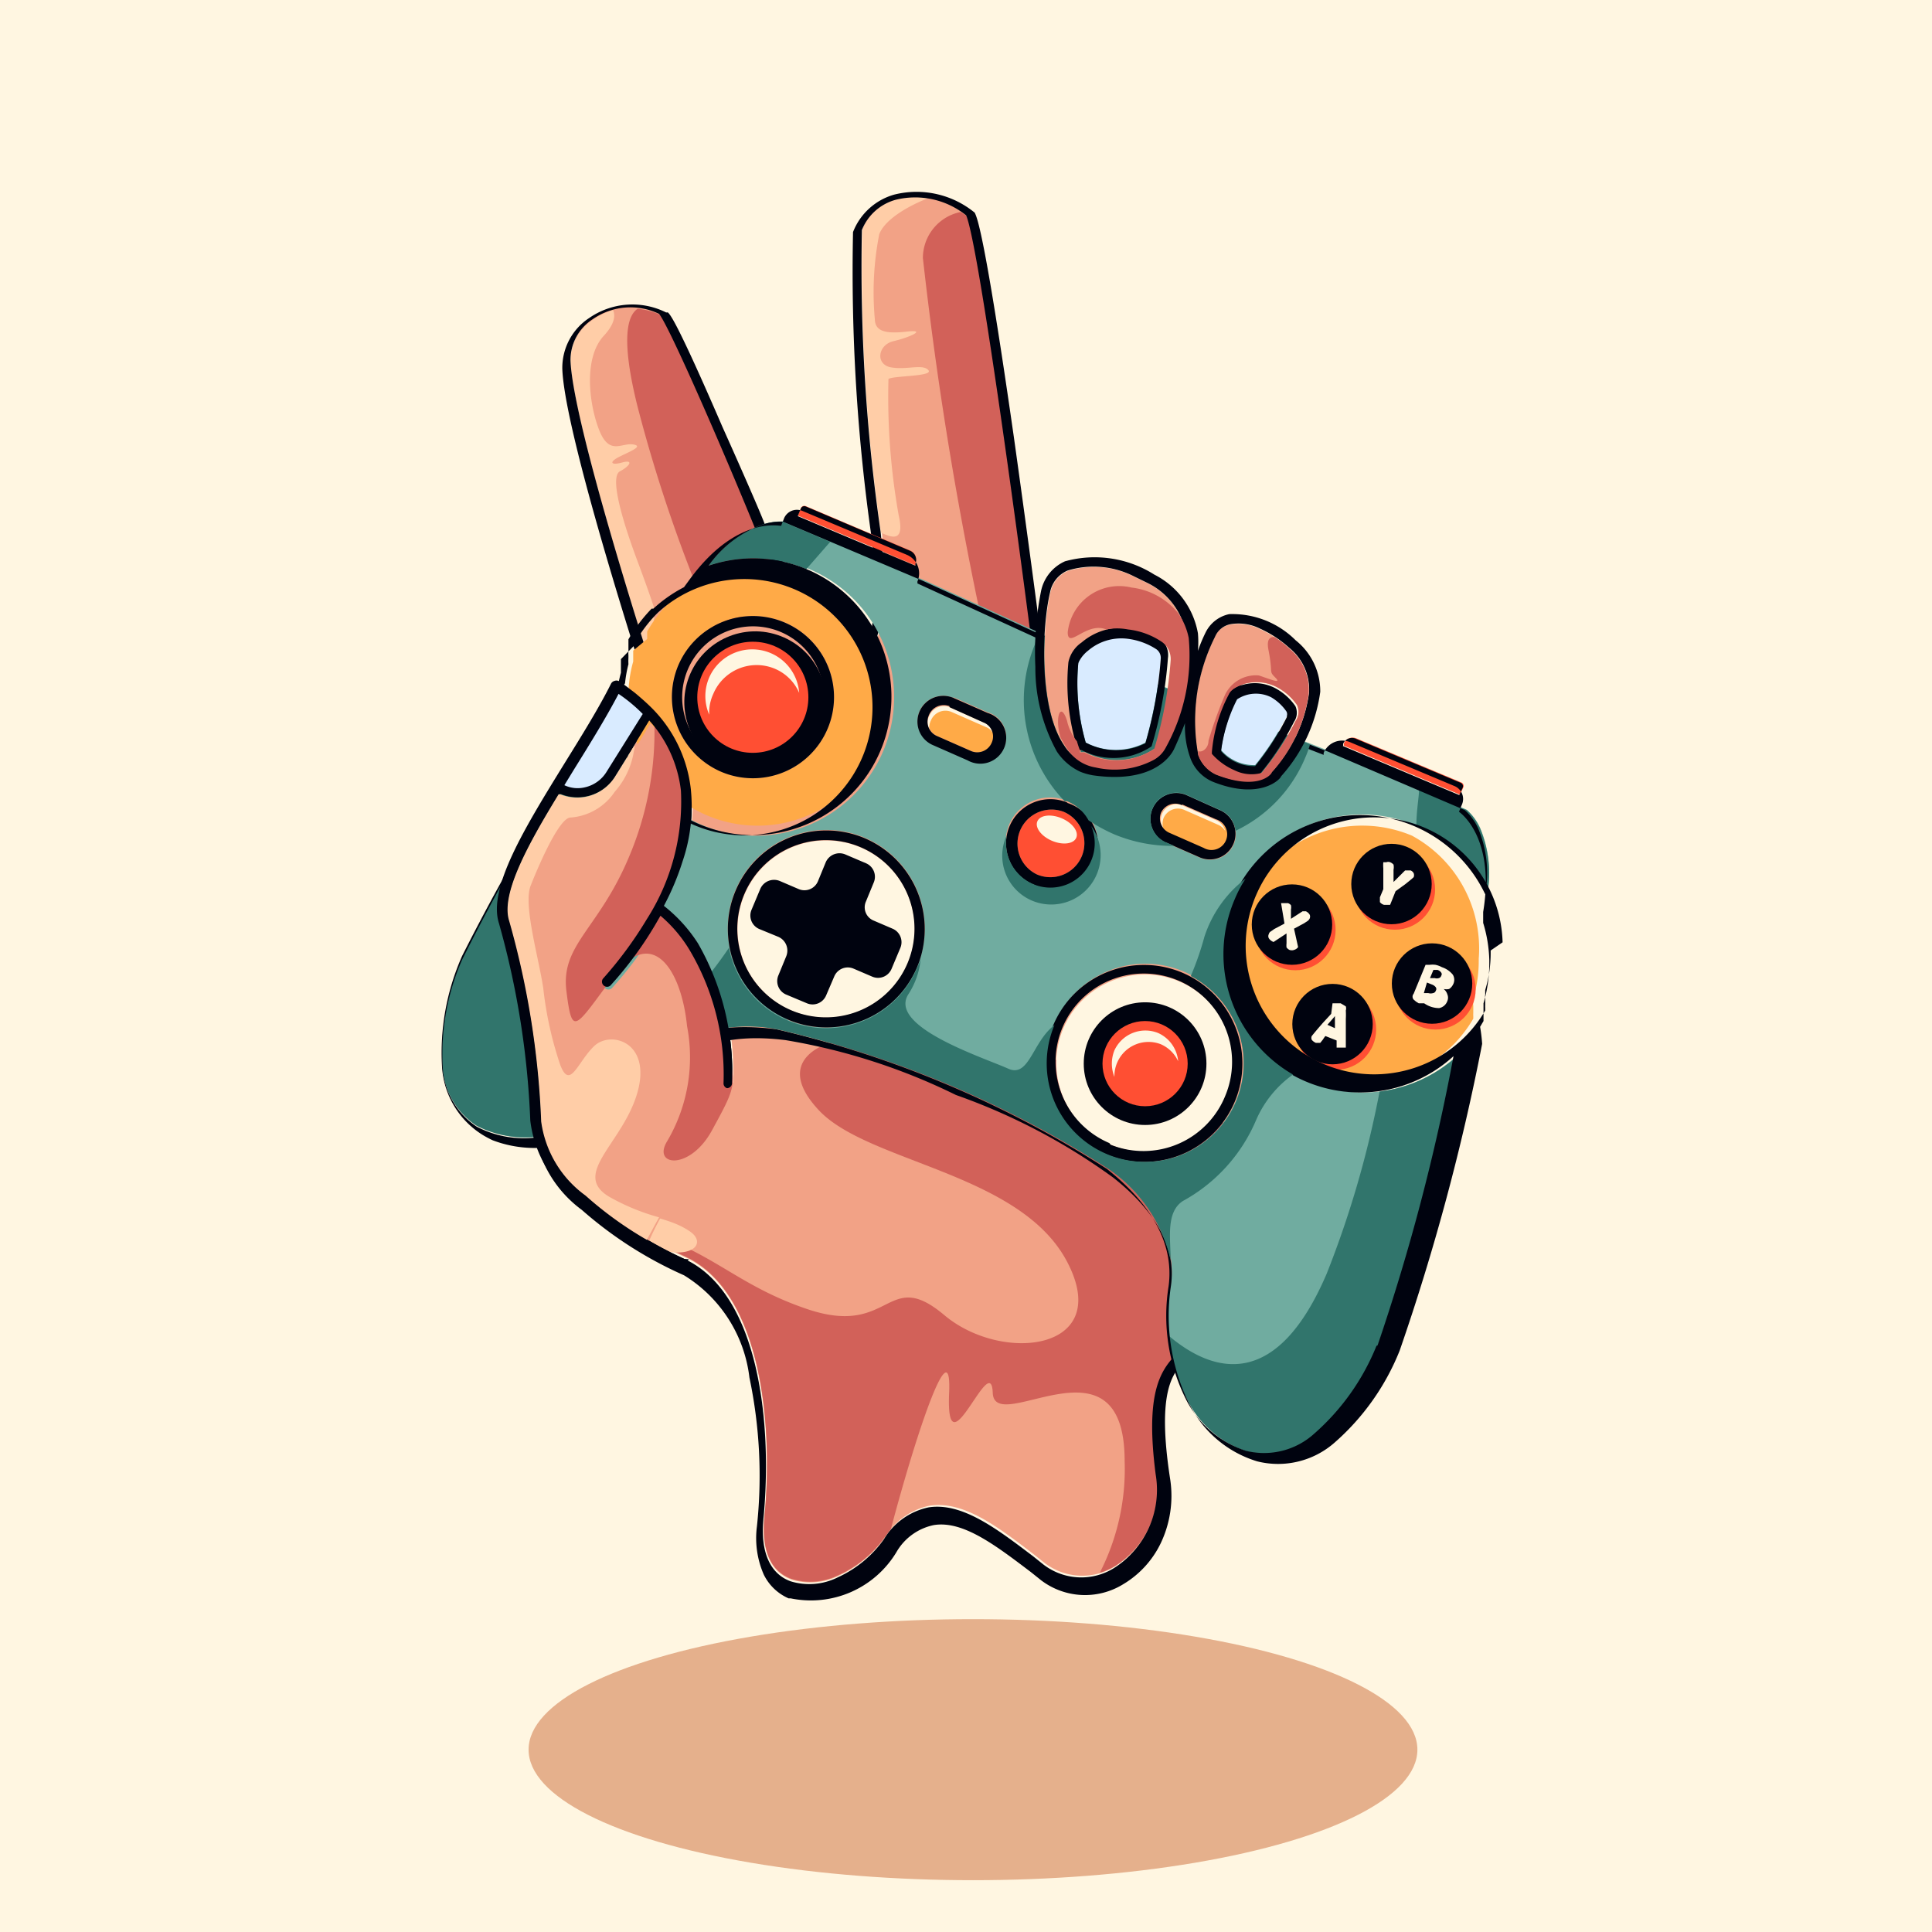 <svg id="Layer_1" data-name="Layer 1" xmlns="http://www.w3.org/2000/svg" viewBox="0 0 56.69 56.69"><defs><style>.cls-1{fill:#fff6e1;}.cls-2{fill:#e5b08c;}.cls-3{fill:#ff4f33;}.cls-4{fill:#f2a286;}.cls-5{fill:#ffcda7;}.cls-6{fill:#d26159;}.cls-7{fill:#00030f;}.cls-8{fill:#ffaa47;}.cls-9{fill:#70aca0;}.cls-10{fill:#31756c;}.cls-11{fill:#d9ebff;}</style></defs><rect class="cls-1" width="56.69" height="56.69"/><ellipse class="cls-2" cx="28.55" cy="51.34" rx="13.04" ry="3.83"/><path class="cls-3" d="M1414.1,1396.94l1.07-1.71a4.63,4.63,0,0,0-.71-.59c-.36.69-.83,1.45-1.29,2.19l-.3.49a.91.91,0,0,0,.61.06A1,1,0,0,0,1414.1,1396.94Z" transform="translate(-1396.31 -1374.28)"/><path class="cls-4" d="M1430.82,1414a29.68,29.68,0,0,0,1.14-3,16.67,16.67,0,0,0,1-5.59,41.5,41.5,0,0,1,.87-8.7l-7.16-3.66a.17.17,0,0,1-.08-.12c-.41-3.19-1.54-11.54-1.9-12.38a2.39,2.39,0,0,0-2.06-.46,1.49,1.49,0,0,0-1,.89,54.22,54.22,0,0,0,.55,8.86h0c.33,3-.29,3.69-.69,3.84a.88.88,0,0,1-1-.44,36.37,36.37,0,0,1-2-3.52h0c-.93-2.25-2.5-5.89-2.81-6.28a1.94,1.94,0,0,0-1.94.15,1.43,1.43,0,0,0-.66,1.22h0c.06,1.59,1.68,6.79,2.17,8.35a1.55,1.55,0,0,1-.07,1.12.73.73,0,0,1-.21.28c.18.15.35.3.5.45v0a4,4,0,0,1,1.14,2.37,5,5,0,0,1-.24,2.12,7.63,7.63,0,0,1-.55,1.31,4.43,4.43,0,0,1,1,1.1,7.6,7.6,0,0,1,1,4.1.15.15,0,0,1-.15.15h0a.15.15,0,0,1-.1-.14,7.17,7.17,0,0,0-1-3.92,4.07,4.07,0,0,0-.85-1l-.15.26a10.82,10.82,0,0,1-1.32,1.79.15.15,0,0,1-.22-.2,11.53,11.53,0,0,0,1.29-1.75,6.4,6.4,0,0,0,1-3.77,3.7,3.7,0,0,0-.93-2.06l-1,1.65a1.31,1.31,0,0,1-1.59.51l-.06,0c-.91,1.49-1.7,2.93-1.45,3.71a25.1,25.1,0,0,1,.94,5.89,3.21,3.21,0,0,0,1.3,2.17,11.8,11.8,0,0,0,2.89,1.87c2.16,1,2.6,4.74,2.32,7.64-.09,1,.19,1.6.8,1.82a1.87,1.87,0,0,0,1.39-.12,3.38,3.38,0,0,0,1.35-1.12,2,2,0,0,1,1.31-.93c1-.15,2,.62,3.07,1.44l.3.24a1.82,1.82,0,0,0,2.07.1,2.72,2.72,0,0,0,1.25-2.76C1430,1415.21,1430.36,1414.53,1430.82,1414Z" transform="translate(-1396.31 -1374.28)"/><path class="cls-5" d="M1415.29,1393.4a4.12,4.12,0,0,0,.23-1.23s-.11-.37-.51-1.44-.83-2.45-.51-2.62.39-.35.07-.26-.41,0-.1-.16.75-.32.41-.37-.7.34-1-.45-.44-2.11.15-2.74c.34-.37.33-.61.27-.75a1.88,1.88,0,0,0-.59.28,1.43,1.43,0,0,0-.66,1.22h0c.06,1.59,1.68,6.79,2.17,8.35A.75.75,0,0,1,1415.29,1393.4Z" transform="translate(-1396.31 -1374.28)"/><path class="cls-6" d="M1430.25,1417.53c-.3-2.32.11-3,.57-3.49a29.68,29.68,0,0,0,1.14-3,23.23,23.23,0,0,0,.82-3.2,6.75,6.75,0,0,0-2.5-1.87c-2.13-.79-9.53-1.12-9.53-1.12s-1.86.45-.42,2,5.91,1.83,7.29,4.45-1.9,3-3.6,1.57-1.54.65-4-.17c-2.18-.73-2.84-1.78-5.12-2.38a14.75,14.75,0,0,0,1.52.83c2.16,1,2.6,4.74,2.32,7.64-.09,1,.19,1.6.8,1.82a1.87,1.87,0,0,0,1.39-.12,3.38,3.38,0,0,0,1.35-1.12l.17-.22c.82-3.09,1.79-5.85,1.71-4-.11,2.47,1.23-1.31,1.28,0s3.87-1.89,3.87,2a6.67,6.67,0,0,1-.73,3.28,2,2,0,0,0,.45-.2A2.72,2.72,0,0,0,1430.25,1417.53Z" transform="translate(-1396.31 -1374.28)"/><path class="cls-5" d="M1416.55,1410.41c-.66-.44-1.17-.32-2.34-1s.37-1.57.8-3.06-.77-1.84-1.26-1.38-.71,1.31-1,.56a10.64,10.64,0,0,1-.5-2.26c-.14-.92-.59-2.44-.37-3s.81-1.94,1.15-2a1.71,1.71,0,0,0,1.32-.76,2.34,2.34,0,0,0,.58-1.36l-.58.93a1.31,1.31,0,0,1-1.59.51l-.06,0c-.91,1.49-1.7,2.93-1.45,3.71a25.1,25.1,0,0,1,.94,5.89,3.21,3.21,0,0,0,1.3,2.17,11.31,11.31,0,0,0,2.44,1.65C1416.71,1411.13,1417,1410.72,1416.55,1410.41Z" transform="translate(-1396.31 -1374.28)"/><path class="cls-5" d="M1421.61,1381.05a54.22,54.22,0,0,0,.55,8.86h0c.29.13.71.32.52-.51a19.79,19.79,0,0,1-.3-4c.15-.1,1.34-.07,1.17-.26s-.62,0-1.09-.08-.4-.66.07-.77,1-.35.39-.28-.93,0-.94-.36a8.8,8.8,0,0,1,.13-2.5c.2-.52,1.12-.94,1.43-1.05a1.9,1.9,0,0,0-.92,0A1.49,1.49,0,0,0,1421.61,1381.05Z" transform="translate(-1396.31 -1374.28)"/><path class="cls-6" d="M1417.31,1392.82a3,3,0,0,0,1.19-.81,3.23,3.23,0,0,0,.54-1.15l-.54-1.06h0c-.93-2.25-2.5-5.89-2.81-6.28a2.09,2.09,0,0,0-.67-.18c-.29.19-.51.85,0,2.88A43.6,43.6,0,0,0,1417.31,1392.82Z" transform="translate(-1396.31 -1374.28)"/><path class="cls-6" d="M1426.58,1393c-.41-3.19-1.54-11.54-1.9-12.38l-.18-.12a1.38,1.38,0,0,0-1.11,1.35,109,109,0,0,0,1.8,11c.15.45,1,1.09,1.43.25A.2.2,0,0,1,1426.58,1393Z" transform="translate(-1396.31 -1374.28)"/><path class="cls-7" d="M1431.06,1414.23a.05.05,0,0,0,0,0,28.34,28.34,0,0,0,1.17-3,16.2,16.2,0,0,0,1-5.7,41.9,41.9,0,0,1,.89-8.73.16.16,0,0,0-.08-.17l-7.19-3.67c-.06-.49-.41-3.14-.79-5.85-.86-6-1.08-6.45-1.15-6.59l0,0a2.69,2.69,0,0,0-2.36-.53,1.83,1.83,0,0,0-1.21,1.1,0,0,0,0,0,0,0,55.07,55.07,0,0,0,.55,9c.26,2.36-.09,3.37-.5,3.53-.2.08-.45,0-.66-.33a38,38,0,0,1-1.93-3.48c0-.09-.64-1.55-1.29-3-1.34-3.1-1.53-3.29-1.6-3.36a.09.09,0,0,0-.05,0,2.22,2.22,0,0,0-2.26.16,1.75,1.75,0,0,0-.79,1.5c.06,1.63,1.69,6.86,2.18,8.42a1.22,1.22,0,0,1,0,.9c-.07.13-.11.17-.13.18a.17.17,0,0,0-.1,0l-.19-.13a.17.17,0,0,0-.12,0,.16.16,0,0,0-.1.08c-.36.72-.87,1.54-1.36,2.33-1.16,1.88-2.26,3.66-1.93,4.7a24.85,24.85,0,0,1,.92,5.79,3.49,3.49,0,0,0,1.4,2.4,11.7,11.7,0,0,0,3,1.92,4.08,4.08,0,0,1,1.92,3,14,14,0,0,1,.22,4.37,2.67,2.67,0,0,0,.2,1.41,1.46,1.46,0,0,0,.73.7l.06,0a2.93,2.93,0,0,0,3.1-1.35,1.65,1.65,0,0,1,1.1-.8c.86-.14,1.82.6,2.85,1.38l.3.24a2.13,2.13,0,0,0,2.4.12,2.83,2.83,0,0,0,1.11-1.21,3.23,3.23,0,0,0,.28-1.85C1430.24,1415.09,1430.73,1414.57,1431.06,1414.23Zm-17.89-17.4c.46-.74.93-1.5,1.29-2.19a4.63,4.63,0,0,1,.71.59l-1.07,1.71a1,1,0,0,1-.62.44.91.91,0,0,1-.61-.06Zm15.83,23.46a1.82,1.82,0,0,1-2.07-.1l-.3-.24c-1.08-.82-2.09-1.59-3.07-1.44a2,2,0,0,0-1.31.93,3.38,3.38,0,0,1-1.35,1.12,1.87,1.87,0,0,1-1.39.12c-.61-.22-.89-.87-.8-1.82.28-2.9-.16-6.65-2.32-7.64a11.8,11.8,0,0,1-2.89-1.87,3.21,3.21,0,0,1-1.3-2.17,25.1,25.1,0,0,0-.94-5.89c-.25-.78.54-2.22,1.45-3.71l.06,0a1.31,1.31,0,0,0,1.59-.51l1-1.65a3.7,3.7,0,0,1,.93,2.06,6.4,6.4,0,0,1-1,3.77A11.53,11.53,0,0,1,1414,1403a.15.15,0,0,0,.22.2,10.82,10.82,0,0,0,1.32-1.79l.15-.26a4.07,4.07,0,0,1,.85,1,7.17,7.17,0,0,1,1,3.92.15.15,0,0,0,.1.14h0a.15.15,0,0,0,.15-.15,7.6,7.6,0,0,0-1-4.1,4.43,4.43,0,0,0-1-1.1,7.63,7.63,0,0,0,.55-1.31,5,5,0,0,0,.24-2.12,4,4,0,0,0-1.14-2.37v0c-.15-.15-.32-.3-.5-.45a.73.73,0,0,0,.21-.28,1.55,1.55,0,0,0,.07-1.12c-.49-1.56-2.11-6.76-2.17-8.35h0a1.43,1.43,0,0,1,.66-1.22,1.94,1.94,0,0,1,1.94-.15c.31.39,1.88,4,2.81,6.28h0a36.37,36.37,0,0,0,2,3.52.88.88,0,0,0,1,.44c.4-.15,1-.86.69-3.84h0a54.22,54.22,0,0,1-.55-8.86,1.49,1.49,0,0,1,1-.89,2.39,2.39,0,0,1,2.06.46c.36.84,1.49,9.19,1.9,12.38a.17.17,0,0,0,.08.12l7.16,3.66a41.5,41.5,0,0,0-.87,8.7,16.67,16.67,0,0,1-1,5.59,29.68,29.68,0,0,1-1.14,3c-.46.49-.87,1.17-.57,3.49A2.72,2.72,0,0,1,1429,1420.29Z" transform="translate(-1396.31 -1374.28)"/><path class="cls-8" d="M1437.74,1398.8a3.77,3.77,0,1,0,1.8,5.37h0l0-.08h0a.59.59,0,0,1,0-.08h0l0-.08v0l0-.06v0l0-.08h0a.2.2,0,0,1,0-.08v0l0,0v0l0,0v-.08l0-.06h0a3.75,3.75,0,0,0,.16-1.1v-.06h0A3.77,3.77,0,0,0,1437.74,1398.8Z" transform="translate(-1396.31 -1374.28)"/><circle class="cls-3" cx="40.93" cy="26.1" r="1.18"/><circle class="cls-3" cx="39.2" cy="30.21" r="1.18"/><circle class="cls-3" cx="38.01" cy="27.29" r="1.18"/><circle class="cls-3" cx="42.12" cy="29.03" r="1.18"/><circle class="cls-1" cx="1429.91" cy="1405.48" r="2.6" transform="translate(-1645.58 1126.82) rotate(-77.63)"/><circle class="cls-1" cx="24.24" cy="27.26" r="2.6"/><path class="cls-9" d="M1434.69,1406a4.07,4.07,0,1,1,5.26-5.49,3.39,3.39,0,0,0-.21-1.94,1.6,1.6,0,0,0-.39-.53l-4-1.71h0l-5.84-2.27-.39-.16-5.7-2.6-4.07-1.72a1.61,1.61,0,0,0-.65.1,3.31,3.31,0,0,0-1.54,1.19,4.08,4.08,0,0,1,5.07,5.44,4.07,4.07,0,0,1-7.82-1.45,61.3,61.3,0,0,0-4.48,7.56,6.87,6.87,0,0,0-.57,3.11,2.23,2.23,0,0,0,1,1.79,3,3,0,0,0,2.35.18,5.37,5.37,0,0,0,2.69-1.93c.75-1,2-1.33,3.74-1.11a30.75,30.75,0,0,1,9.71,4.1c1.36,1.08,2,2.24,1.81,3.44a5.47,5.47,0,0,0,.49,3.28,3,3,0,0,0,1.78,1.55,2.19,2.19,0,0,0,2-.5,6.82,6.82,0,0,0,1.83-2.58,60.86,60.86,0,0,0,2.29-8.48A4.06,4.06,0,0,1,1434.69,1406Zm-3.58-8.39,1,.45a.75.75,0,1,1-.58,1.39l-1-.44a.76.76,0,0,1,.59-1.4Zm-6.82-2.87,1,.44a.76.76,0,1,1-.59,1.39l-1-.44a.75.75,0,0,1-.4-1A.76.76,0,0,1,1424.29,1394.76Zm-4.87,9.44a2.89,2.89,0,1,1,3.8-1.54A2.9,2.9,0,0,1,1419.42,1404.2Zm7.2-4h0a1.3,1.3,0,0,1,1-2.4h0a1.3,1.3,0,1,1-1,2.39Zm2.17,7.93a2.89,2.89,0,1,1,3.79-1.54A2.9,2.9,0,0,1,1428.79,1408.15Z" transform="translate(-1396.31 -1374.28)"/><circle class="cls-7" cx="40.83" cy="25.94" r="1.18"/><circle class="cls-7" cx="39.1" cy="30.05" r="1.18"/><circle class="cls-7" cx="37.91" cy="27.13" r="1.18"/><circle class="cls-7" cx="42.02" cy="28.86" r="1.18"/><circle class="cls-7" cx="33.6" cy="31.21" r="1.8"/><circle class="cls-3" cx="33.6" cy="31.21" r="1.25"/><path class="cls-1" d="M1429.1,1405.44a1,1,0,0,1,1.27-.52,1,1,0,0,1,.51.5,1,1,0,0,0-.59-.83,1,1,0,0,0-1.28.51,1.05,1.05,0,0,0,0,.78A1,1,0,0,1,1429.1,1405.44Z" transform="translate(-1396.31 -1374.28)"/><path class="cls-7" d="M1422.5,1401.53l-.56-.24a.42.42,0,0,1-.22-.56l.23-.56a.43.43,0,0,0-.23-.56l-.61-.26a.44.44,0,0,0-.57.23l-.23.56a.43.43,0,0,1-.56.23l-.56-.24a.44.44,0,0,0-.57.23l-.26.62a.43.43,0,0,0,.23.56l.56.23a.44.44,0,0,1,.23.57l-.23.56a.43.43,0,0,0,.22.56l.62.26a.43.43,0,0,0,.56-.23l.24-.56a.43.43,0,0,1,.56-.23l.56.24a.43.43,0,0,0,.56-.23l.26-.62A.43.43,0,0,0,1422.5,1401.53Z" transform="translate(-1396.31 -1374.28)"/><path class="cls-8" d="M1423.82,1395.88l1,.44a.46.46,0,0,0,.6-.25.44.44,0,0,0-.24-.59l-1-.45a.47.47,0,0,0-.6.25A.46.46,0,0,0,1423.82,1395.88Z" transform="translate(-1396.31 -1374.28)"/><path class="cls-8" d="M1414.89,1393.37l0,.07v0l0,.08h0l0,.09h0l0,.08h0a3.79,3.79,0,1,0,1.08-1.76h0l0,0a4.1,4.1,0,0,0-.67.88h0l0,.06v0l0,0v0l0,0,0,0v0l0,.08,0,.08Zm4.44-.83a2.38,2.38,0,1,1-3.12,1.27A2.39,2.39,0,0,1,1419.33,1392.54Z" transform="translate(-1396.31 -1374.28)"/><path class="cls-8" d="M1430.64,1398.75l1,.44a.46.46,0,1,0,.36-.84l-1-.44a.46.46,0,0,0-.6.24A.46.46,0,0,0,1430.64,1398.75Z" transform="translate(-1396.31 -1374.28)"/><path class="cls-1" d="M1423.63,1395.41a.46.46,0,0,1,.6-.24l1,.44a.39.39,0,0,1,.21.17.43.43,0,0,0-.26-.3l-1-.45a.47.47,0,0,0-.6.25.45.45,0,0,0,0,.42A.49.49,0,0,1,1423.63,1395.41Z" transform="translate(-1396.31 -1374.28)"/><path class="cls-1" d="M1430.45,1398.29a.46.46,0,0,1,.6-.25l1,.44a.46.46,0,0,1,.21.18.45.45,0,0,0-.26-.31l-1-.44a.46.46,0,0,0-.56.67A.48.48,0,0,1,1430.45,1398.29Z" transform="translate(-1396.31 -1374.28)"/><circle class="cls-7" cx="1418.4" cy="1394.74" r="2.08" transform="translate(-1790.26 840.54) rotate(-68.86)"/><circle class="cls-3" cx="22.09" cy="20.46" r="1.63"/><path class="cls-1" d="M1417.24,1394.64a1.38,1.38,0,0,1,1.8-.74,1.35,1.35,0,0,1,.72.71,1.38,1.38,0,0,0-2.64-.45,1.37,1.37,0,0,0,0,1.09A1.31,1.31,0,0,1,1417.24,1394.64Z" transform="translate(-1396.31 -1374.28)"/><path class="cls-3" d="M1439.15,1397.6l.1-.22a.11.11,0,0,0-.06-.14l-3.07-1.29a.28.28,0,0,0-.38.15l0,.06,0,0,3.44,1.45Z" transform="translate(-1396.31 -1374.28)"/><path class="cls-3" d="M1423.17,1390.87l0-.06a.29.29,0,0,0-.16-.38l-3.06-1.3a.11.11,0,0,0-.14.06l-.09.22,0,0,3.44,1.45A0,0,0,0,0,1423.17,1390.87Z" transform="translate(-1396.31 -1374.28)"/><path class="cls-3" d="M1427.52,1398.1h0a1,1,0,0,0-.78,1.84h0a1,1,0,0,0,1.31-.53A1,1,0,0,0,1427.52,1398.1Z" transform="translate(-1396.31 -1374.28)"/><path class="cls-7" d="M1423.7,1396.15l1,.44a.76.76,0,1,0,.59-1.39l-1-.44a.76.76,0,0,0-1,.4A.75.75,0,0,0,1423.7,1396.15Zm.47-1.12,1,.45a.44.44,0,0,1,.24.59.46.46,0,0,1-.6.25l-1-.44a.46.46,0,0,1-.25-.6A.47.47,0,0,1,1424.17,1395Z" transform="translate(-1396.31 -1374.28)"/><path class="cls-7" d="M1417.48,1396.93a2.38,2.38,0,1,0-1.27-3.12A2.39,2.39,0,0,0,1417.48,1396.93Zm1.73-4.11a2.08,2.08,0,1,1-2.72,1.11A2.08,2.08,0,0,1,1419.21,1392.82Z" transform="translate(-1396.31 -1374.28)"/><path class="cls-7" d="M1427.63,1397.83h0a1.3,1.3,0,0,0-1,2.4h0a1.3,1.3,0,1,0,1-2.39Zm-.89,2.11h0a1,1,0,0,1,.78-1.84h0a1,1,0,0,1,.53,1.31A1,1,0,0,1,1426.74,1399.94Z" transform="translate(-1396.31 -1374.28)"/><path class="cls-7" d="M1431,1402.82a2.89,2.89,0,1,0,1.54,3.79A2.9,2.9,0,0,0,1431,1402.82Zm-2.14,5a2.59,2.59,0,1,1,3.4-1.38A2.59,2.59,0,0,1,1428.9,1407.87Z" transform="translate(-1396.31 -1374.28)"/><path class="cls-7" d="M1430.52,1399l1,.44a.75.75,0,1,0,.58-1.39l-1-.45a.76.76,0,0,0-.59,1.4Zm.47-1.12,1,.44a.46.46,0,1,1-.36.84l-1-.44a.46.46,0,0,1-.25-.6A.46.46,0,0,1,1431,1397.91Z" transform="translate(-1396.31 -1374.28)"/><path class="cls-7" d="M1421.67,1398.87a2.89,2.89,0,1,0,1.55,3.79A2.9,2.9,0,0,0,1421.67,1398.87Zm-2.13,5.06a2.6,2.6,0,1,1,3.4-1.39A2.6,2.6,0,0,1,1419.54,1403.93Z" transform="translate(-1396.31 -1374.28)"/><path class="cls-1" d="M1437.1,1400.83H1437l-.08,0a.23.23,0,0,1-.12-.08s0-.08,0-.14l.1-.24,0-.19,0-.21,0-.21a1.08,1.08,0,0,1,0-.18l.09,0a.15.15,0,0,1,.11,0,.26.26,0,0,1,.1.07.39.39,0,0,1,0,.15l0,.36h0l.09-.09.07-.07.08-.08.1-.1h.08l.08,0a.18.18,0,0,1,.09.08.16.16,0,0,1,0,.12l0,0-.08.07-.16.13-.29.21Z" transform="translate(-1396.31 -1374.28)"/><path class="cls-1" d="M1438.1,1403.72l-.07,0-.09,0-.08-.05-.07-.06a.13.13,0,0,1,0-.17l.35-.85.05,0h.07a.68.68,0,0,1,.17,0,.73.73,0,0,1,.19.07.69.69,0,0,1,.32.22.29.29,0,0,1,0,.3.32.32,0,0,1-.11.12.41.41,0,0,1-.16,0,.31.31,0,0,1,.11.16.25.25,0,0,1,0,.19.32.32,0,0,1-.24.21A.76.76,0,0,1,1438.1,1403.72Zm.17-.74.14,0a.19.19,0,0,0,.12,0,.1.1,0,0,0,.07-.07.08.08,0,0,0,0-.09.2.2,0,0,0-.11-.08l-.06,0-.06,0Zm-.18.44.06,0,.07,0a.24.24,0,0,0,.14,0,.1.1,0,0,0,.08-.07.09.09,0,0,0,0-.1.24.24,0,0,0-.11-.08l-.15-.06Z" transform="translate(-1396.31 -1374.28)"/><path class="cls-1" d="M1433.9,1400.78l0,0,.06,0h.07l.07,0a.2.2,0,0,1,.09.06.33.33,0,0,1,0,.13l0,.27.34-.22h.1a.27.27,0,0,1,.11.1.14.14,0,0,1,0,.11.19.19,0,0,1-.07.08l-.11.07-.28.15.12.54a.21.21,0,0,1-.11.08.2.2,0,0,1-.15,0,.27.27,0,0,1-.08-.07.55.55,0,0,1,0-.12l0-.29-.38.25h0a.27.27,0,0,1-.14-.11.13.13,0,0,1,0-.12.12.12,0,0,1,.06-.08l.1-.07.3-.16Z" transform="translate(-1396.31 -1374.28)"/><path class="cls-1" d="M1435.41,1403.72h.1l.14,0,.15.09a.21.21,0,0,1,0,.12,2.29,2.29,0,0,1,0,.25l0,.29c0,.1,0,.2,0,.3s0,.18,0,.25l-.09,0-.11,0-.07,0,0,0a.43.43,0,0,0,0,0v-.07l0-.14-.33-.13a.86.86,0,0,0-.07.1l-.08.1h-.06l-.07,0a.31.31,0,0,1-.12-.09.14.14,0,0,1,0-.11l0,0,0,0,.09-.11.11-.13.13-.15.13-.14.11-.12Zm.11.32a1.58,1.58,0,0,1-.12.15l-.14.16.22.1,0-.21c0-.07,0-.14,0-.19Z" transform="translate(-1396.31 -1374.28)"/><path class="cls-10" d="M1412.41,1402a30.28,30.28,0,0,1,2.74-4.84,4,4,0,0,1-.81-2.31,61.3,61.3,0,0,0-4.48,7.56,6.87,6.87,0,0,0-.57,3.11,2.23,2.23,0,0,0,1,1.79,3,3,0,0,0,2.35.18,4.81,4.81,0,0,0,1.68-.9C1412.54,1406.45,1411,1405.41,1412.41,1402Z" transform="translate(-1396.31 -1374.28)"/><path class="cls-10" d="M1418.63,1389.69a3.31,3.31,0,0,0-1.54,1.19,4.09,4.09,0,0,1,2.88.1l.7-.8-1.39-.59A1.61,1.61,0,0,0,1418.63,1389.69Z" transform="translate(-1396.31 -1374.28)"/><path class="cls-10" d="M1435.24,1411.65a29.37,29.37,0,0,0,1.55-5.34,4.14,4.14,0,0,0,2.23-1,61.24,61.24,0,0,1-2.29,8.48,6.82,6.82,0,0,1-1.83,2.58,2.21,2.21,0,0,1-2,.5,3,3,0,0,1-1.77-1.55,4.83,4.83,0,0,1-.52-1.84C1432,1414.65,1433.81,1415,1435.24,1411.65Z" transform="translate(-1396.31 -1374.28)"/><path class="cls-10" d="M1439.74,1398.59a3.44,3.44,0,0,1,.21,1.93,4,4,0,0,0-2.08-2c0-.44.07-.8.08-1.06l1.4.59A1.6,1.6,0,0,1,1439.74,1398.59Z" transform="translate(-1396.31 -1374.28)"/><path class="cls-7" d="M1439.74,1404.41h0l.1-.17v0l0-.07h0l0-.09v0l0-.06v0l0-.08h0l0-.09,0,0,0,0,0,0v0l0-.06v0l0-.07h0a4.21,4.21,0,0,0,.17-1.11v-.16a4.08,4.08,0,0,0-.18-1.09c0-.11,0-.22,0-.32.33-2-.5-2.79-.71-2.94h0s0,0,0,0h0s0,0,0,0l.09-.22a.41.41,0,0,0-.21-.53l-3.07-1.29a.59.59,0,0,0-.78.31l0,.06a0,0,0,0,1,0,0l-5.84-2.26-.38-.16-5.7-2.61a0,0,0,0,1,0,0l0-.06a.59.59,0,0,0-.31-.78l-3.07-1.29a.41.41,0,0,0-.53.21l-.09.23,0,0h0c-.06,0-1.31-.28-2.66,1.54l-.19.26a4.14,4.14,0,0,0-.9.63l0,0-.05,0,0,0,0,0a4.63,4.63,0,0,0-.68.9h0l0,.07v0l0,.06v0l0,0,0,0,0,0,0,.08,0,.09v0l0,.07h0a.36.36,0,0,0,0,.09v0l0,.08h0a1.8,1.8,0,0,0,0,.19h0a3.66,3.66,0,0,0-.1.56,65.41,65.41,0,0,0-4.78,8,7,7,0,0,0-.59,3.25,2.53,2.53,0,0,0,1.19,2,2.85,2.85,0,0,0,.3.16,3.46,3.46,0,0,0,2.28.06,5.77,5.77,0,0,0,2.85-2c.68-.86,1.84-1.2,3.46-1a18,18,0,0,1,5,1.61h0a18.05,18.05,0,0,1,4.61,2.42c1.27,1,1.85,2.08,1.7,3.17a5.84,5.84,0,0,0,.53,3.46,3.29,3.29,0,0,0,2,1.7,2.51,2.51,0,0,0,2.27-.55,7.07,7.07,0,0,0,1.91-2.7,66.06,66.06,0,0,0,2.42-9A4.73,4.73,0,0,0,1439.74,1404.41Zm.31-2.24h0v.06a3.75,3.75,0,0,1-.16,1.1h0l0,.06v.08l0,0v0l0,0v0a.2.2,0,0,0,0,.08h0l0,.08v0l0,.06v0l0,.08h0a.59.59,0,0,0,0,.08h0l0,.08h0a3.77,3.77,0,1,1,.51-2Zm-4.33-6,0-.06a.28.28,0,0,1,.38-.15l3.07,1.29a.11.11,0,0,1,.06.14l-.1.22v0l-3.44-1.45Zm-16-6.75.09-.22a.11.11,0,0,1,.14-.06l3.06,1.3a.29.29,0,0,1,.16.38l0,.06a0,0,0,0,1,0,0l-3.44-1.45Zm-4.78,3.78v0l0,0,0,0v0l0,0v0l0-.06h0a4.1,4.1,0,0,1,.67-.88l0,0h0a3.76,3.76,0,1,1-1.08,1.76h0l0-.08h0l0-.09h0l0-.08v0l0-.07v0l0-.08Zm21.76,20.57a6.82,6.82,0,0,1-1.83,2.58,2.19,2.19,0,0,1-2,.5,3,3,0,0,1-1.78-1.55,5.47,5.47,0,0,1-.49-3.28c.16-1.2-.45-2.36-1.81-3.44a30.75,30.75,0,0,0-9.71-4.1c-1.73-.22-3,.15-3.74,1.11a5.37,5.37,0,0,1-2.69,1.93,3,3,0,0,1-2.35-.18,2.23,2.23,0,0,1-1-1.79,6.87,6.87,0,0,1,.57-3.11,61.3,61.3,0,0,1,4.48-7.56,4.06,4.06,0,1,0,2.75-4,3.31,3.31,0,0,1,1.54-1.19,1.61,1.61,0,0,1,.65-.1l4.07,1.72,5.7,2.6.39.16,5.84,2.27h0l4,1.71a1.6,1.6,0,0,1,.39.53,3.39,3.39,0,0,1,.21,1.94,4.07,4.07,0,1,0-.93,4.75A60.86,60.86,0,0,1,1436.73,1413.76Z" transform="translate(-1396.31 -1374.28)"/><ellipse class="cls-1" cx="1427.28" cy="1398.54" rx="0.36" ry="0.62" transform="translate(-1812.29 795.89) rotate(-67.13)"/><path class="cls-10" d="M1426.68,1393.18a4.27,4.27,0,0,0,.87,4.61l.07,0h0a1.24,1.24,0,0,1,.63.56,4.93,4.93,0,0,0,.75.41,4.42,4.42,0,0,0,1.77.34l-.26-.11a.76.76,0,0,1,.59-1.4l1,.45a.74.74,0,0,1,.46.62,4.14,4.14,0,0,0,2.05-2.15,3,3,0,0,0,.14-.39l-5.36-2.09-.39-.16-2.24-1A2.55,2.55,0,0,0,1426.68,1393.18Z" transform="translate(-1396.31 -1374.28)"/><path class="cls-10" d="M1433.17,1407.14a3.2,3.2,0,0,1,1.08-1.33,4.08,4.08,0,0,1-1.72-5.12,3.78,3.78,0,0,1,.33-.63,3.51,3.51,0,0,0-1.21,1.71,8.6,8.6,0,0,1-.4,1.15,2.89,2.89,0,1,1-4,1.44v0c-.64.48-.74,1.55-1.35,1.28-.76-.34-3.53-1.23-2.94-2.18a2.3,2.3,0,0,0,.37-1.1c0,.11-.07.21-.11.32a2.9,2.9,0,0,1-5.52-.59,12.09,12.09,0,0,1-.81,1.07,4.86,4.86,0,0,0-1,1.95,4.29,4.29,0,0,1,3.25-.62,30.75,30.75,0,0,1,9.71,4.1,4.41,4.41,0,0,1,1.81,2.67c0-.62-.15-1.41.36-1.74A4.87,4.87,0,0,0,1433.17,1407.14Z" transform="translate(-1396.31 -1374.28)"/><path class="cls-10" d="M1426.6,1400.71a1.45,1.45,0,0,0,1.73-2.19,1.3,1.3,0,0,1-1.71,1.7h0a1.31,1.31,0,0,1-.77-1.43v0A1.43,1.43,0,0,0,1426.6,1400.71Z" transform="translate(-1396.31 -1374.28)"/><path class="cls-4" d="M1417,1408a8.89,8.89,0,0,0,.42-.88c0-.14.11-.29.16-.44v-.32s0-.07,0-.11a.18.18,0,0,1,0-.1,7.17,7.17,0,0,0-1-3.92,4.07,4.07,0,0,0-.85-1l-.15.26a10.82,10.82,0,0,1-1.32,1.79.15.15,0,0,1-.22-.2,11.53,11.53,0,0,0,1.29-1.75,6.4,6.4,0,0,0,1-3.77,3.7,3.7,0,0,0-.93-2.06l-1,1.65a1.31,1.31,0,0,1-1.59.51l-.06,0c-.91,1.49-1.7,2.93-1.45,3.71a25.1,25.1,0,0,1,.94,5.89,3.21,3.21,0,0,0,1.3,2.17,10.68,10.68,0,0,0,1.8,1.3C1415.78,1409.7,1416.42,1408.86,1417,1408Z" transform="translate(-1396.31 -1374.28)"/><path class="cls-6" d="M1415.51,1395.44a9.42,9.42,0,0,1-.75,4c-.89,2.11-2,2.56-1.83,3.92s.24,1.1,1.37-.42,2-.24,2.17,1.45a4.85,4.85,0,0,1-.58,3.37c-.46.74.66.88,1.31-.31s.69-1.28.54-2.12a8.73,8.73,0,0,0-1.15-3.32,3.47,3.47,0,0,0-1-1s.48-1,.52-1.12a6.78,6.78,0,0,0,.35-1.73A3,3,0,0,0,1415.51,1395.44Z" transform="translate(-1396.31 -1374.28)"/><path class="cls-11" d="M1414.76,1394.67s.55.25.52.55a8.52,8.52,0,0,1-1.13,1.94.91.91,0,0,1-.77.33,2.57,2.57,0,0,1-.82-.17s1.59-2.41,1.65-2.5.15-.26.22-.28S1414.76,1394.67,1414.76,1394.67Z" transform="translate(-1396.31 -1374.28)"/><path class="cls-7" d="M1416.39,1411.22a11.8,11.8,0,0,1-2.89-1.87,3.21,3.21,0,0,1-1.3-2.17,25.1,25.1,0,0,0-.94-5.89c-.25-.78.54-2.22,1.45-3.71l.06,0a1.31,1.31,0,0,0,1.59-.51l1-1.65a3.7,3.7,0,0,1,.93,2.06,6.4,6.4,0,0,1-1,3.77A11.53,11.53,0,0,1,1414,1403a.15.15,0,0,0,.22.2,10.82,10.82,0,0,0,1.32-1.79l.15-.26a4.07,4.07,0,0,1,.85,1,7.17,7.17,0,0,1,1,3.92.15.15,0,0,0,.1.14h0a.15.15,0,0,0,.15-.15,7.6,7.6,0,0,0-1-4.1,4.43,4.43,0,0,0-1-1.1,7.63,7.63,0,0,0,.55-1.31,5,5,0,0,0,.24-2.12,4,4,0,0,0-1.14-2.37v0c-.15-.15-.32-.3-.5-.45l-.29-.22-.19-.13a.17.17,0,0,0-.12,0,.16.16,0,0,0-.1.08c-.36.72-.87,1.54-1.36,2.33-1.16,1.88-2.26,3.66-1.93,4.7a24.85,24.85,0,0,1,.92,5.79,3.49,3.49,0,0,0,1.4,2.4,11.7,11.7,0,0,0,3,1.92l.08,0,.17-.25Zm-3.22-14.39c.46-.74.93-1.5,1.29-2.19a4.63,4.63,0,0,1,.71.59l-1.07,1.71a1,1,0,0,1-.62.44.91.91,0,0,1-.61-.06Z" transform="translate(-1396.31 -1374.28)"/><path class="cls-11" d="M1434.06,1395.13a1.42,1.42,0,0,0-.45-.42,1,1,0,0,0-1,.06,4.64,4.64,0,0,0-.47,1.52,1.27,1.27,0,0,0,1,.44,7.84,7.84,0,0,0,.93-1.44h0A.18.18,0,0,0,1434.06,1395.13Z" transform="translate(-1396.31 -1374.28)"/><path class="cls-4" d="M1430,1391.4l-.41-.2a2.61,2.61,0,0,0-1.94-.17.87.87,0,0,0-.52.65c-.23,1-.35,3.37.41,4.48a1.22,1.22,0,0,0,.85.57,2.46,2.46,0,0,0,1.68-.21.87.87,0,0,0,.38-.38h0a5.58,5.58,0,0,0,.67-3.21A2.08,2.08,0,0,0,1430,1391.4Zm.2,4.84,0,0a2,2,0,0,1-2.05.11l-.13,0,0,0,0-.06a6.42,6.42,0,0,1-.26-2.52.93.93,0,0,1,.39-.58,1.8,1.8,0,0,1,1.37-.42,2.21,2.21,0,0,1,1,.37.62.62,0,0,1,.25.54,11.88,11.88,0,0,1-.48,2.59Z" transform="translate(-1396.31 -1374.28)"/><path class="cls-11" d="M1430.24,1393.32a2,2,0,0,0-.87-.31,1.5,1.5,0,0,0-1.13.35c-.22.17-.29.32-.29.37a6.33,6.33,0,0,0,.22,2.34,1.9,1.9,0,0,0,1.75,0,12,12,0,0,0,.45-2.49A.31.31,0,0,0,1430.24,1393.32Z" transform="translate(-1396.31 -1374.28)"/><path class="cls-4" d="M1434.13,1393.3a3.26,3.26,0,0,0-.87-.57,1.4,1.4,0,0,0-.82-.13.62.62,0,0,0-.49.38,5.48,5.48,0,0,0-.49,3.46,1,1,0,0,0,.52.57c1.22.48,1.63,0,1.64-.07h0a4.32,4.32,0,0,0,1.08-2.3A1.56,1.56,0,0,0,1434.13,1393.3Zm.2,2.13h0a8.12,8.12,0,0,1-1,1.53l0,0h0a1.13,1.13,0,0,1-.8-.08,1.88,1.88,0,0,1-.66-.48l0,0v-.06a4.45,4.45,0,0,1,.5-1.69c.08-.18.36-.27.44-.3a1.29,1.29,0,0,1,1,.11,1.68,1.68,0,0,1,.56.51A.47.47,0,0,1,1434.33,1395.43Z" transform="translate(-1396.31 -1374.28)"/><path class="cls-7" d="M1434.33,1393.07a2.63,2.63,0,0,0-1.95-.77,1,1,0,0,0-.7.55,4.54,4.54,0,0,0-.22.53,3,3,0,0,0,0-.52,2.4,2.4,0,0,0-1.28-1.72,3.27,3.27,0,0,0-2.62-.39,1.23,1.23,0,0,0-.7.86,9.21,9.21,0,0,0-.17,2.24,5.08,5.08,0,0,0,.63,2.48,1.66,1.66,0,0,0,.7.6,1.89,1.89,0,0,0,.36.1c1.89.27,2.34-.69,2.38-.77.12-.26.23-.52.32-.76a2.73,2.73,0,0,0,.15,1,1.2,1.2,0,0,0,.67.72h0c1.41.56,2-.1,2-.16a4.64,4.64,0,0,0,1.15-2.48A1.91,1.91,0,0,0,1434.33,1393.07Zm-3.89,3.06h0a.87.87,0,0,1-.38.38,2.46,2.46,0,0,1-1.68.21,1.22,1.22,0,0,1-.85-.57c-.76-1.11-.64-3.51-.41-4.48a.87.87,0,0,1,.52-.65,2.61,2.61,0,0,1,1.94.17l.41.2a2.08,2.08,0,0,1,1.13,1.52A5.58,5.58,0,0,1,1430.44,1396.13Zm3.19.8h0s-.42.55-1.64.07a1,1,0,0,1-.52-.57,5.48,5.48,0,0,1,.49-3.46.62.62,0,0,1,.49-.38,1.4,1.4,0,0,1,.82.13,3.26,3.26,0,0,1,.87.57,1.56,1.56,0,0,1,.58,1.33A4.32,4.32,0,0,1,1433.63,1396.93Z" transform="translate(-1396.31 -1374.28)"/><path class="cls-7" d="M1430.42,1393.08a2.21,2.21,0,0,0-1-.37,1.8,1.8,0,0,0-1.37.42.93.93,0,0,0-.39.58,6.42,6.42,0,0,0,.26,2.52l0,.06,0,0,.13,0a2,2,0,0,0,2.05-.11l0,0v0a11.88,11.88,0,0,0,.48-2.59A.62.62,0,0,0,1430.42,1393.08Zm-2.25,3a6.33,6.33,0,0,1-.22-2.34s.07-.2.29-.37a1.5,1.5,0,0,1,1.13-.35,2,2,0,0,1,.87.31.31.31,0,0,1,.13.27,12,12,0,0,1-.45,2.49A1.9,1.9,0,0,1,1428.17,1396.07Z" transform="translate(-1396.31 -1374.28)"/><path class="cls-7" d="M1434.32,1395a1.68,1.68,0,0,0-.56-.51,1.29,1.29,0,0,0-1-.11c-.08,0-.36.12-.44.3a4.45,4.45,0,0,0-.5,1.69v.06l0,0a1.88,1.88,0,0,0,.66.48,1.13,1.13,0,0,0,.8.08h0l0,0a8.12,8.12,0,0,0,1-1.53h0A.47.47,0,0,0,1434.32,1395Zm-.25.32h0a7.84,7.84,0,0,1-.93,1.44,1.27,1.27,0,0,1-1-.44,4.64,4.64,0,0,1,.47-1.52,1,1,0,0,1,1-.06,1.42,1.42,0,0,1,.45.42A.18.18,0,0,1,1434.07,1395.29Z" transform="translate(-1396.31 -1374.28)"/><path class="cls-6" d="M1430.88,1392.27a2.08,2.08,0,0,0-1.37-.75,1.52,1.52,0,0,0-1.87,1.31c0,.52.55-.32,1.13-.08a1.68,1.68,0,0,1,.64,0,2.21,2.21,0,0,1,1,.37.62.62,0,0,1,.25.54,11.88,11.88,0,0,1-.48,2.59v0l0,0a2,2,0,0,1-2.05.11l-.13,0,0,0,0-.06a2.78,2.78,0,0,1-.09-.27,1.42,1.42,0,0,1-.29-.6c-.19-.6-.37-.09-.19.49a3.14,3.14,0,0,0,.18.31,1.22,1.22,0,0,0,.85.57,2.46,2.46,0,0,0,1.68-.21.87.87,0,0,0,.38-.38h0a5.58,5.58,0,0,0,.67-3.21A1.93,1.93,0,0,0,1430.88,1392.27Z" transform="translate(-1396.31 -1374.28)"/><path class="cls-6" d="M1434.13,1393.3a2.6,2.6,0,0,0-.43-.33c-.13,0-.23.07-.17.38.14.71,0,.61.2.81s-.12.06-.48-.06a1,1,0,0,0-1,.58,11.79,11.79,0,0,0-.48,1.34c0,.21-.18.35-.3.3a.56.56,0,0,0,0,.12,1,1,0,0,0,.52.57c1.22.48,1.63,0,1.64-.07h0a4.32,4.32,0,0,0,1.08-2.3A1.56,1.56,0,0,0,1434.13,1393.3Zm.2,2.13h0a8.12,8.12,0,0,1-1,1.53l0,0h0a1.13,1.13,0,0,1-.8-.08,1.88,1.88,0,0,1-.66-.48l0,0v-.06a4.45,4.45,0,0,1,.5-1.69c.08-.18.36-.27.44-.3a1.29,1.29,0,0,1,1,.11,1.68,1.68,0,0,1,.56.51A.47.47,0,0,1,1434.33,1395.43Z" transform="translate(-1396.31 -1374.28)"/><path class="cls-5" d="M1415.65,1410a6.39,6.39,0,0,1-1.44-.59c-1.17-.67.37-1.57.8-3.06s-.77-1.84-1.26-1.38-.71,1.31-1,.56a10.64,10.64,0,0,1-.5-2.26c-.14-.92-.59-2.44-.37-3s.81-1.94,1.15-2a1.71,1.71,0,0,0,1.32-.76,2.34,2.34,0,0,0,.58-1.36l-.58.93a1.31,1.31,0,0,1-1.59.51l-.06,0c-.91,1.49-1.7,2.93-1.45,3.71a25.1,25.1,0,0,1,.94,5.89,3.21,3.21,0,0,0,1.3,2.17,10.68,10.68,0,0,0,1.8,1.3C1415.41,1410.44,1415.52,1410.23,1415.65,1410Z" transform="translate(-1396.31 -1374.28)"/></svg>